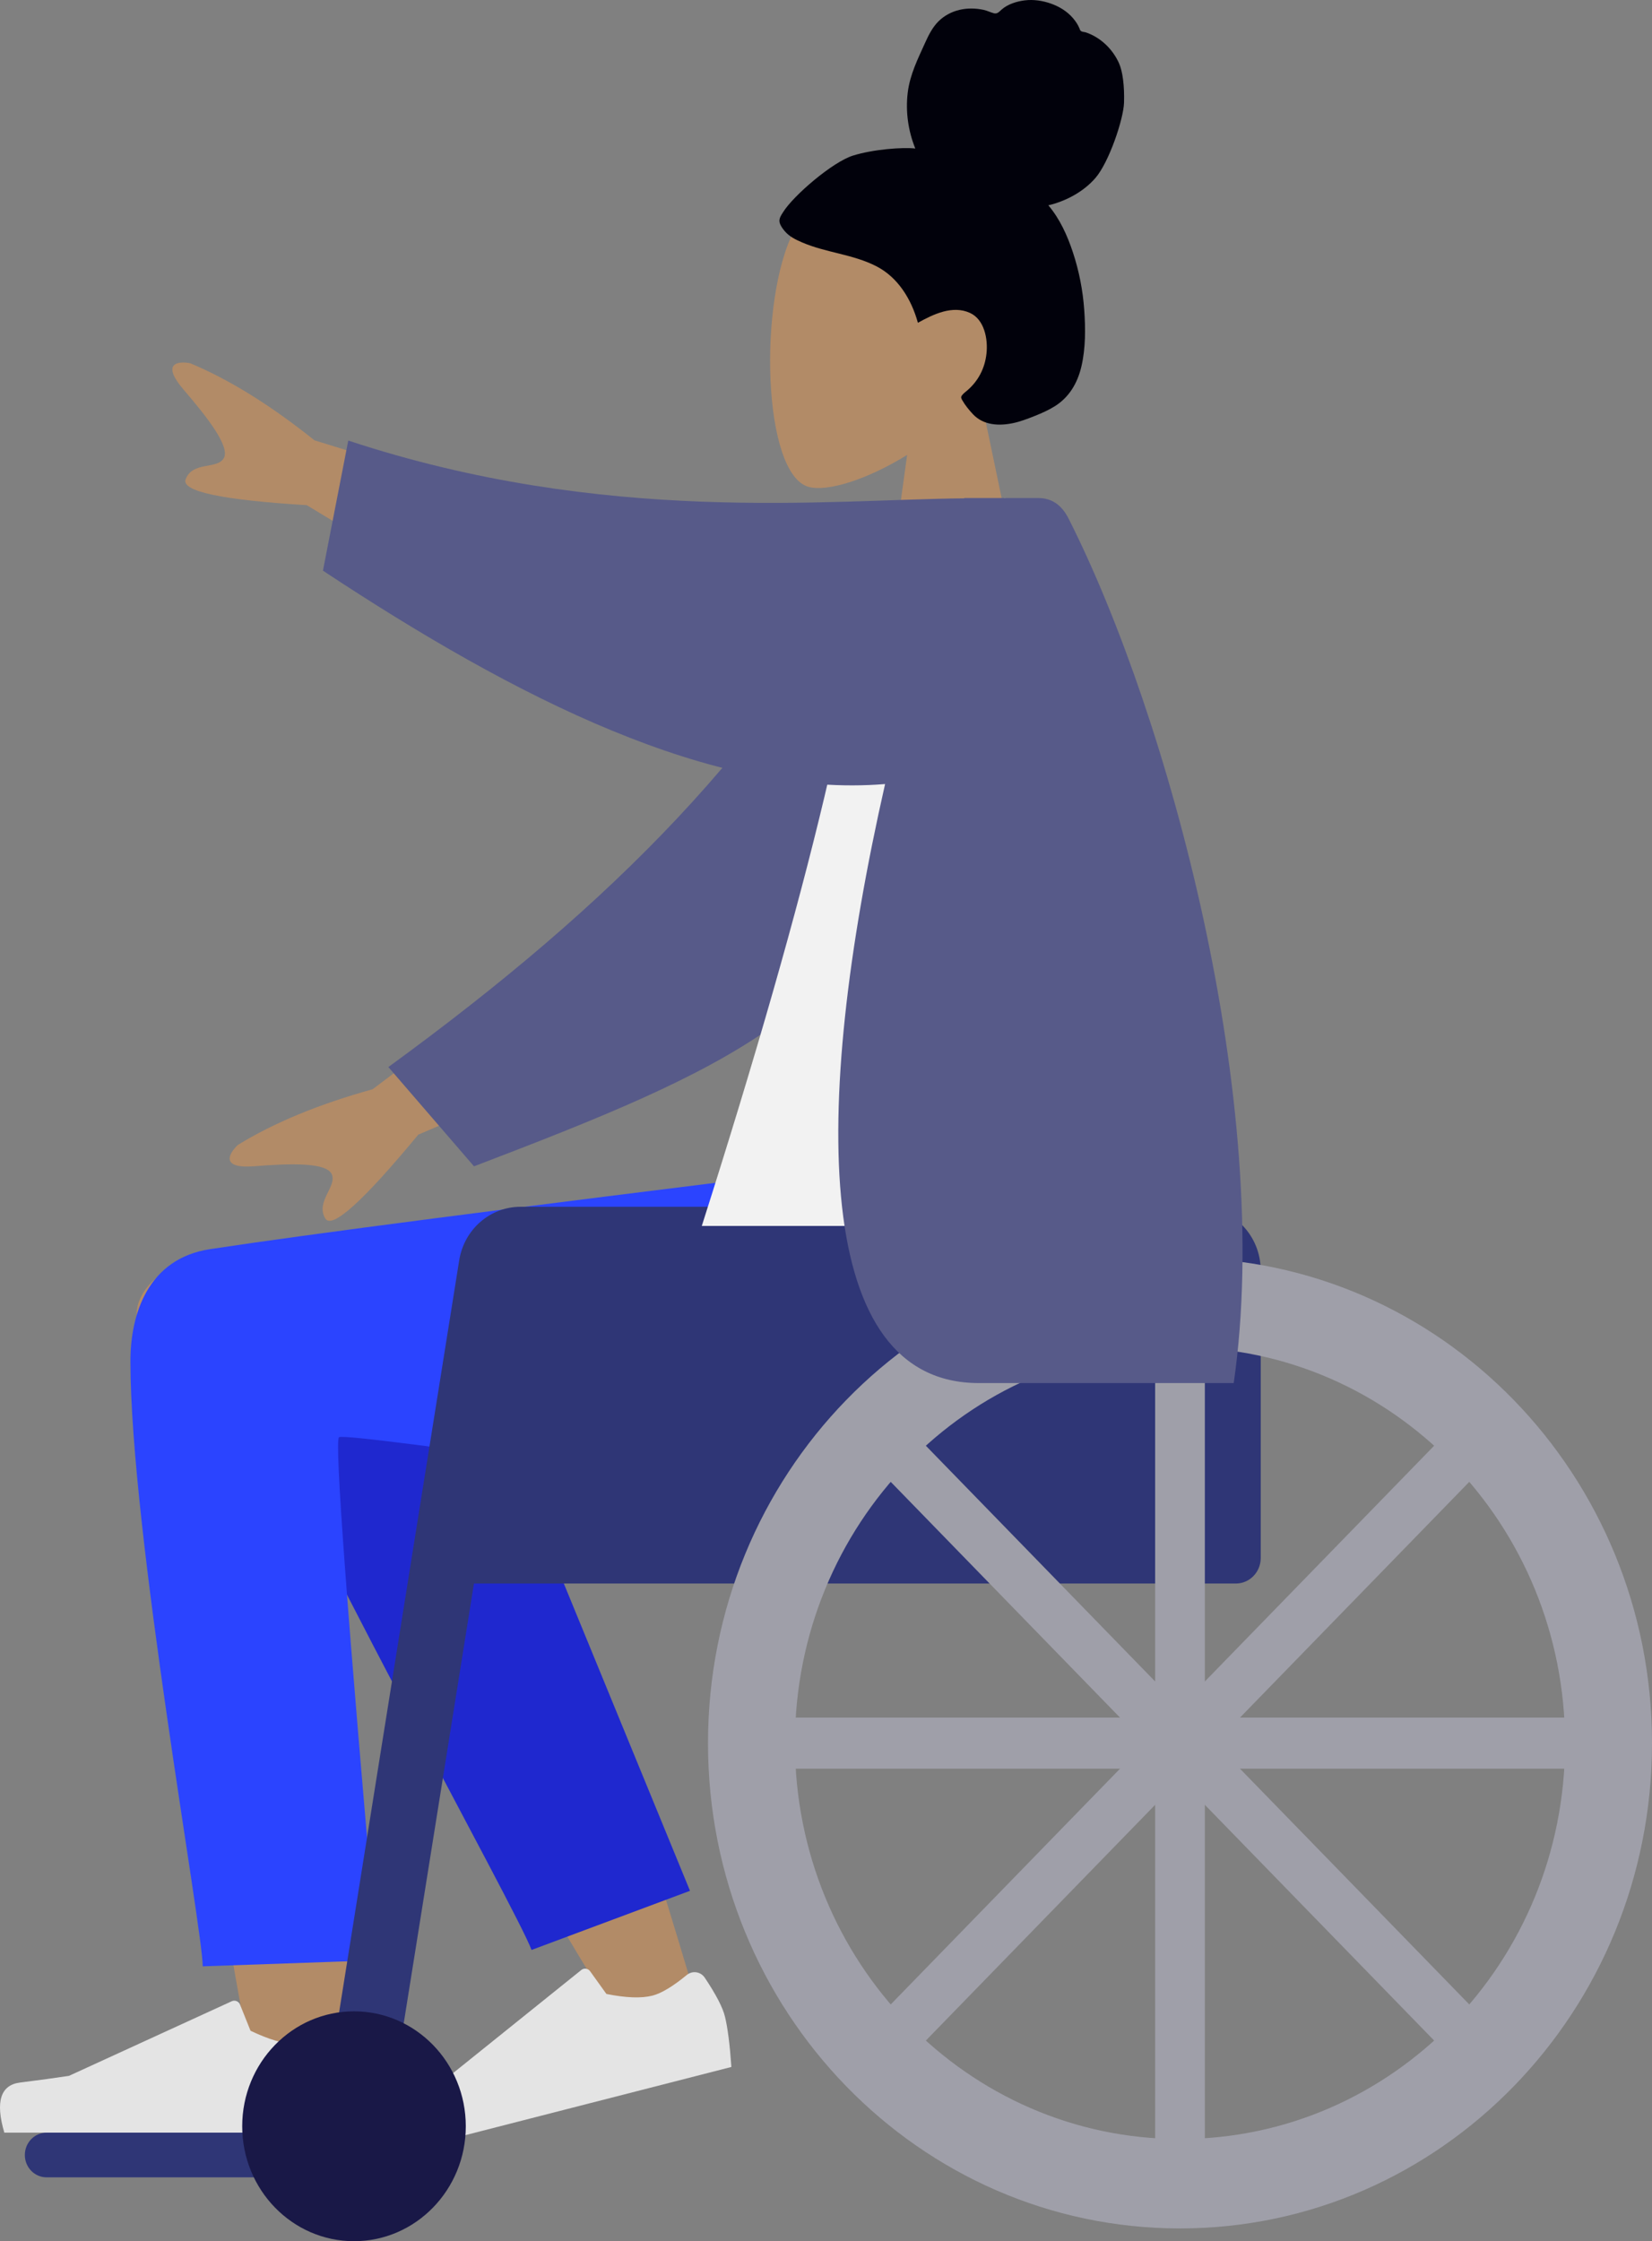 <svg width="115" height="156" viewBox="0 0 115 156" fill="none" xmlns="http://www.w3.org/2000/svg">
<rect x="0" y="0" width="115" height="156" fill="#808080" stroke="none"/>
<path fill-rule="evenodd" clip-rule="evenodd" d="M68.195 27.329C70.187 24.925 71.535 21.979 71.31 18.678C70.661 9.167 57.782 11.259 55.276 16.059C52.771 20.86 53.069 33.037 56.307 33.895C57.598 34.237 60.349 33.399 63.148 31.664L61.391 44.444H71.767L68.195 27.329Z" fill="#B28B67"/>
<path fill-rule="evenodd" clip-rule="evenodd" d="M59.375 10.831C60.793 10.387 62.851 10.236 63.717 10.338C63.224 9.125 63.029 7.773 63.188 6.457C63.343 5.179 63.899 4.09 64.413 2.949C64.65 2.423 64.918 1.9 65.318 1.498C65.726 1.088 66.242 0.818 66.784 0.689C67.338 0.557 67.917 0.568 68.472 0.687C68.717 0.74 68.938 0.856 69.178 0.92C69.425 0.986 69.544 0.827 69.723 0.668C70.154 0.284 70.787 0.094 71.332 0.026C71.944 -0.05 72.579 0.045 73.163 0.252C73.731 0.453 74.277 0.78 74.687 1.256C74.87 1.468 75.036 1.71 75.144 1.976C75.189 2.086 75.196 2.15 75.302 2.19C75.4 2.227 75.515 2.228 75.616 2.264C76.596 2.605 77.433 3.383 77.889 4.382C78.156 4.965 78.281 5.991 78.247 7.141C78.213 8.291 77.202 11.293 76.257 12.387C75.414 13.364 74.174 14.009 72.978 14.291C73.772 15.224 74.301 16.39 74.692 17.576C75.116 18.864 75.379 20.203 75.476 21.567C75.568 22.862 75.577 24.233 75.281 25.501C75.005 26.687 74.414 27.659 73.427 28.277C72.975 28.559 72.488 28.772 71.999 28.966C71.517 29.157 71.034 29.343 70.529 29.45C69.573 29.654 68.472 29.619 67.735 28.837C67.47 28.555 67.178 28.2 66.985 27.856C66.915 27.732 66.873 27.651 66.958 27.53C67.059 27.385 67.223 27.274 67.353 27.16C68.095 26.514 68.555 25.65 68.67 24.624C68.788 23.583 68.516 22.24 67.531 21.785C66.316 21.224 64.978 21.868 63.897 22.468C63.438 20.803 62.496 19.303 61.018 18.539C59.383 17.694 57.507 17.595 55.826 16.869C55.389 16.68 54.943 16.466 54.62 16.081C54.486 15.92 54.328 15.711 54.274 15.498C54.203 15.219 54.379 14.984 54.514 14.766C55.232 13.611 57.957 11.275 59.375 10.831Z" fill="#01010B"/>
<path fill-rule="evenodd" clip-rule="evenodd" d="M20.37 89.375C17.266 85.048 9.507 87.913 9.511 91.495C9.524 100.902 17.874 145.56 18.31 148.38C18.746 151.199 23.416 152.122 23.689 148.599C24.121 142.993 24.925 123.561 24.121 114.52C23.886 111.88 23.638 109.327 23.389 106.936C27.777 115.041 34.451 126.497 43.409 141.303L48.388 138.965C44.478 125.722 41.272 116.373 38.77 110.918C34.486 101.577 30.468 93.578 28.778 90.76C26.544 87.039 22.922 87.533 20.37 89.375Z" fill="#B28B67"/>
<path fill-rule="evenodd" clip-rule="evenodd" d="M48.032 131.611L30.943 89.994C26.849 83.224 15.371 91.371 16.767 95.298C19.937 104.213 36.056 133.073 37.001 135.728L48.032 131.611Z" fill="#1F28CF"/>
<path fill-rule="evenodd" clip-rule="evenodd" d="M9.079 94.745C9.079 106.541 14.109 134.269 14.112 136.867L26.296 136.444C24.166 112.336 23.268 100.201 23.602 100.037C24.352 99.67 54.36 104.307 63.36 104.657C76.338 105.162 81.707 96.977 82.143 81.444H57.004C35.508 84.082 21.38 85.917 14.62 86.948C10.278 87.611 9.079 91.495 9.079 94.745Z" fill="#2B44FF"/>
<path fill-rule="evenodd" clip-rule="evenodd" d="M49.062 137.66C49.843 138.827 50.312 139.731 50.467 140.37C50.656 141.148 50.805 142.315 50.914 143.872C50.037 144.097 42.15 146.118 27.255 149.936C26.133 148.004 26.214 146.785 27.498 146.279C28.783 145.773 29.847 145.34 30.69 144.981L40.465 137.123C40.653 136.972 40.925 137.006 41.072 137.199C41.074 137.202 41.077 137.206 41.079 137.209L42.214 138.791C43.583 139.065 44.65 139.103 45.417 138.907C46.04 138.747 46.838 138.268 47.81 137.469L47.81 137.469C48.183 137.163 48.727 137.225 49.025 137.609C49.038 137.625 49.05 137.642 49.062 137.66Z" fill="#E4E4E4"/>
<path fill-rule="evenodd" clip-rule="evenodd" d="M24.35 141.956C24.833 143.283 25.075 144.277 25.075 144.935C25.075 145.737 24.945 146.906 24.686 148.444C23.781 148.444 15.653 148.444 0.301 148.444C-0.332 146.291 0.033 145.128 1.399 144.956C2.764 144.784 3.898 144.629 4.801 144.491L16.135 139.297C16.353 139.197 16.608 139.298 16.706 139.522C16.707 139.526 16.709 139.53 16.71 139.533L17.439 141.35C18.703 141.956 19.73 142.259 20.52 142.259C21.162 142.259 22.049 141.993 23.18 141.46L23.18 141.46C23.614 141.255 24.127 141.451 24.326 141.897C24.335 141.917 24.343 141.936 24.35 141.956Z" fill="#E4E4E4"/>
<path d="M3.242 148.444H23.13C23.965 148.444 24.643 149.14 24.643 149.999C24.643 150.859 23.965 151.555 23.13 151.555H3.242C2.407 151.555 1.729 150.859 1.729 149.999C1.729 149.14 2.407 148.444 3.242 148.444Z" fill="#2F3676"/>
<path fill-rule="evenodd" clip-rule="evenodd" d="M83.44 83.999H37.18C34.793 83.999 32.857 85.989 32.857 88.444V110.222H86.034C86.989 110.222 87.763 109.426 87.763 108.444V88.444C87.763 85.989 85.828 83.999 83.44 83.999Z" fill="#2F3676"/>
<path fill-rule="evenodd" clip-rule="evenodd" d="M37.181 83.999H36.232C34.115 83.999 32.309 85.576 31.966 87.724L22.481 147.111H27.101" fill="#2F3676"/>
<path d="M24.643 156C20.345 156 16.861 152.418 16.861 148C16.861 143.581 20.345 140 24.643 140C28.941 140 32.425 143.581 32.425 148C32.425 152.418 28.941 156 24.643 156Z" fill="#191847"/>
<path fill-rule="evenodd" clip-rule="evenodd" d="M82.143 155.111C100.289 155.111 115 139.988 115 121.333C115 102.678 100.289 87.555 82.143 87.555C63.996 87.555 49.286 102.678 49.286 121.333C49.286 139.988 63.996 155.111 82.143 155.111ZM82.143 148.889C67.339 148.889 55.338 136.551 55.338 121.333C55.338 106.114 67.339 93.777 82.143 93.777C96.947 93.777 108.947 106.114 108.947 121.333C108.947 136.551 96.947 148.889 82.143 148.889Z" fill="#9F9FA9"/>
<path d="M80.413 91.999H83.872V150.666H80.413V91.999Z" fill="#9F9FA9"/>
<path d="M61.355 101.22L62.578 99.963C62.916 99.615 63.463 99.615 63.801 99.963L102.931 140.189C103.268 140.536 103.268 141.099 102.931 141.446L101.708 142.703C101.37 143.05 100.823 143.05 100.485 142.703L61.355 102.477C61.017 102.13 61.017 101.567 61.355 101.22Z" fill="#9F9FA9"/>
<path d="M53.609 122.222V120.444C53.609 119.953 53.996 119.555 54.474 119.555H109.812C110.29 119.555 110.677 119.953 110.677 120.444V122.222C110.677 122.713 110.29 123.111 109.812 123.111H54.474C53.996 123.111 53.609 122.713 53.609 122.222Z" fill="#9F9FA9"/>
<path d="M62.578 142.703L61.355 141.446C61.017 141.099 61.017 140.536 61.355 140.189L100.485 99.962C100.823 99.615 101.37 99.615 101.708 99.962L102.931 101.219C103.268 101.567 103.268 102.129 102.931 102.476L63.801 142.703C63.463 143.05 62.916 143.05 62.578 142.703Z" fill="#9F9FA9"/>
<path fill-rule="evenodd" clip-rule="evenodd" d="M38.28 35.707L21.893 30.65C18.836 28.203 15.953 26.415 13.243 25.284C12.455 25.131 11.15 25.22 12.78 27.121C14.411 29.022 16.043 31.098 15.577 31.895C15.112 32.692 13.415 32.091 12.925 33.354C12.597 34.196 15.408 34.799 21.355 35.163L34.096 42.872L38.28 35.707ZM39.728 65.408L25.938 75.818C22.197 76.856 19.072 78.147 16.563 79.691C15.97 80.246 15.254 81.371 17.712 81.176C20.171 80.982 22.765 80.891 23.104 81.753C23.443 82.615 21.956 83.646 22.641 84.809C23.099 85.585 25.258 83.64 29.12 78.976L42.777 73.155L39.728 65.408Z" fill="#B28B67"/>
<path fill-rule="evenodd" clip-rule="evenodd" d="M61.149 37.372C53.639 51.767 42.779 62.802 27.035 74.273L32.997 81.183C50.575 74.468 59.852 70.416 64.408 56.815C65.552 53.402 66.351 42.52 67.036 36.795L61.149 37.372Z" fill="#575A89"/>
<path fill-rule="evenodd" clip-rule="evenodd" d="M82.143 85.333H48.853C56.394 61.691 60.246 45.465 60.41 36.654C60.418 36.205 61.225 35.413 61.582 35.517C64.193 36.275 66.987 35.991 69.963 34.666C77.855 47.715 80.584 63.78 82.143 85.333Z" fill="#F2F2F2"/>
<path fill-rule="evenodd" clip-rule="evenodd" d="M67.123 34.688C57.58 34.768 42.099 36.559 24.244 30.666L22.481 39.721C35.976 48.644 49.64 55.555 61.613 54.574C56.414 77.501 56.654 96.269 68.132 96.269C73.614 96.269 79.53 96.269 85.882 96.269C88.701 76.793 81.292 49.788 74.423 36.167C74.161 35.647 73.602 34.666 72.287 34.666C71.141 34.666 69.422 34.666 67.129 34.666C67.127 34.673 67.125 34.681 67.123 34.688Z" fill="#575A89"/>
</svg>
